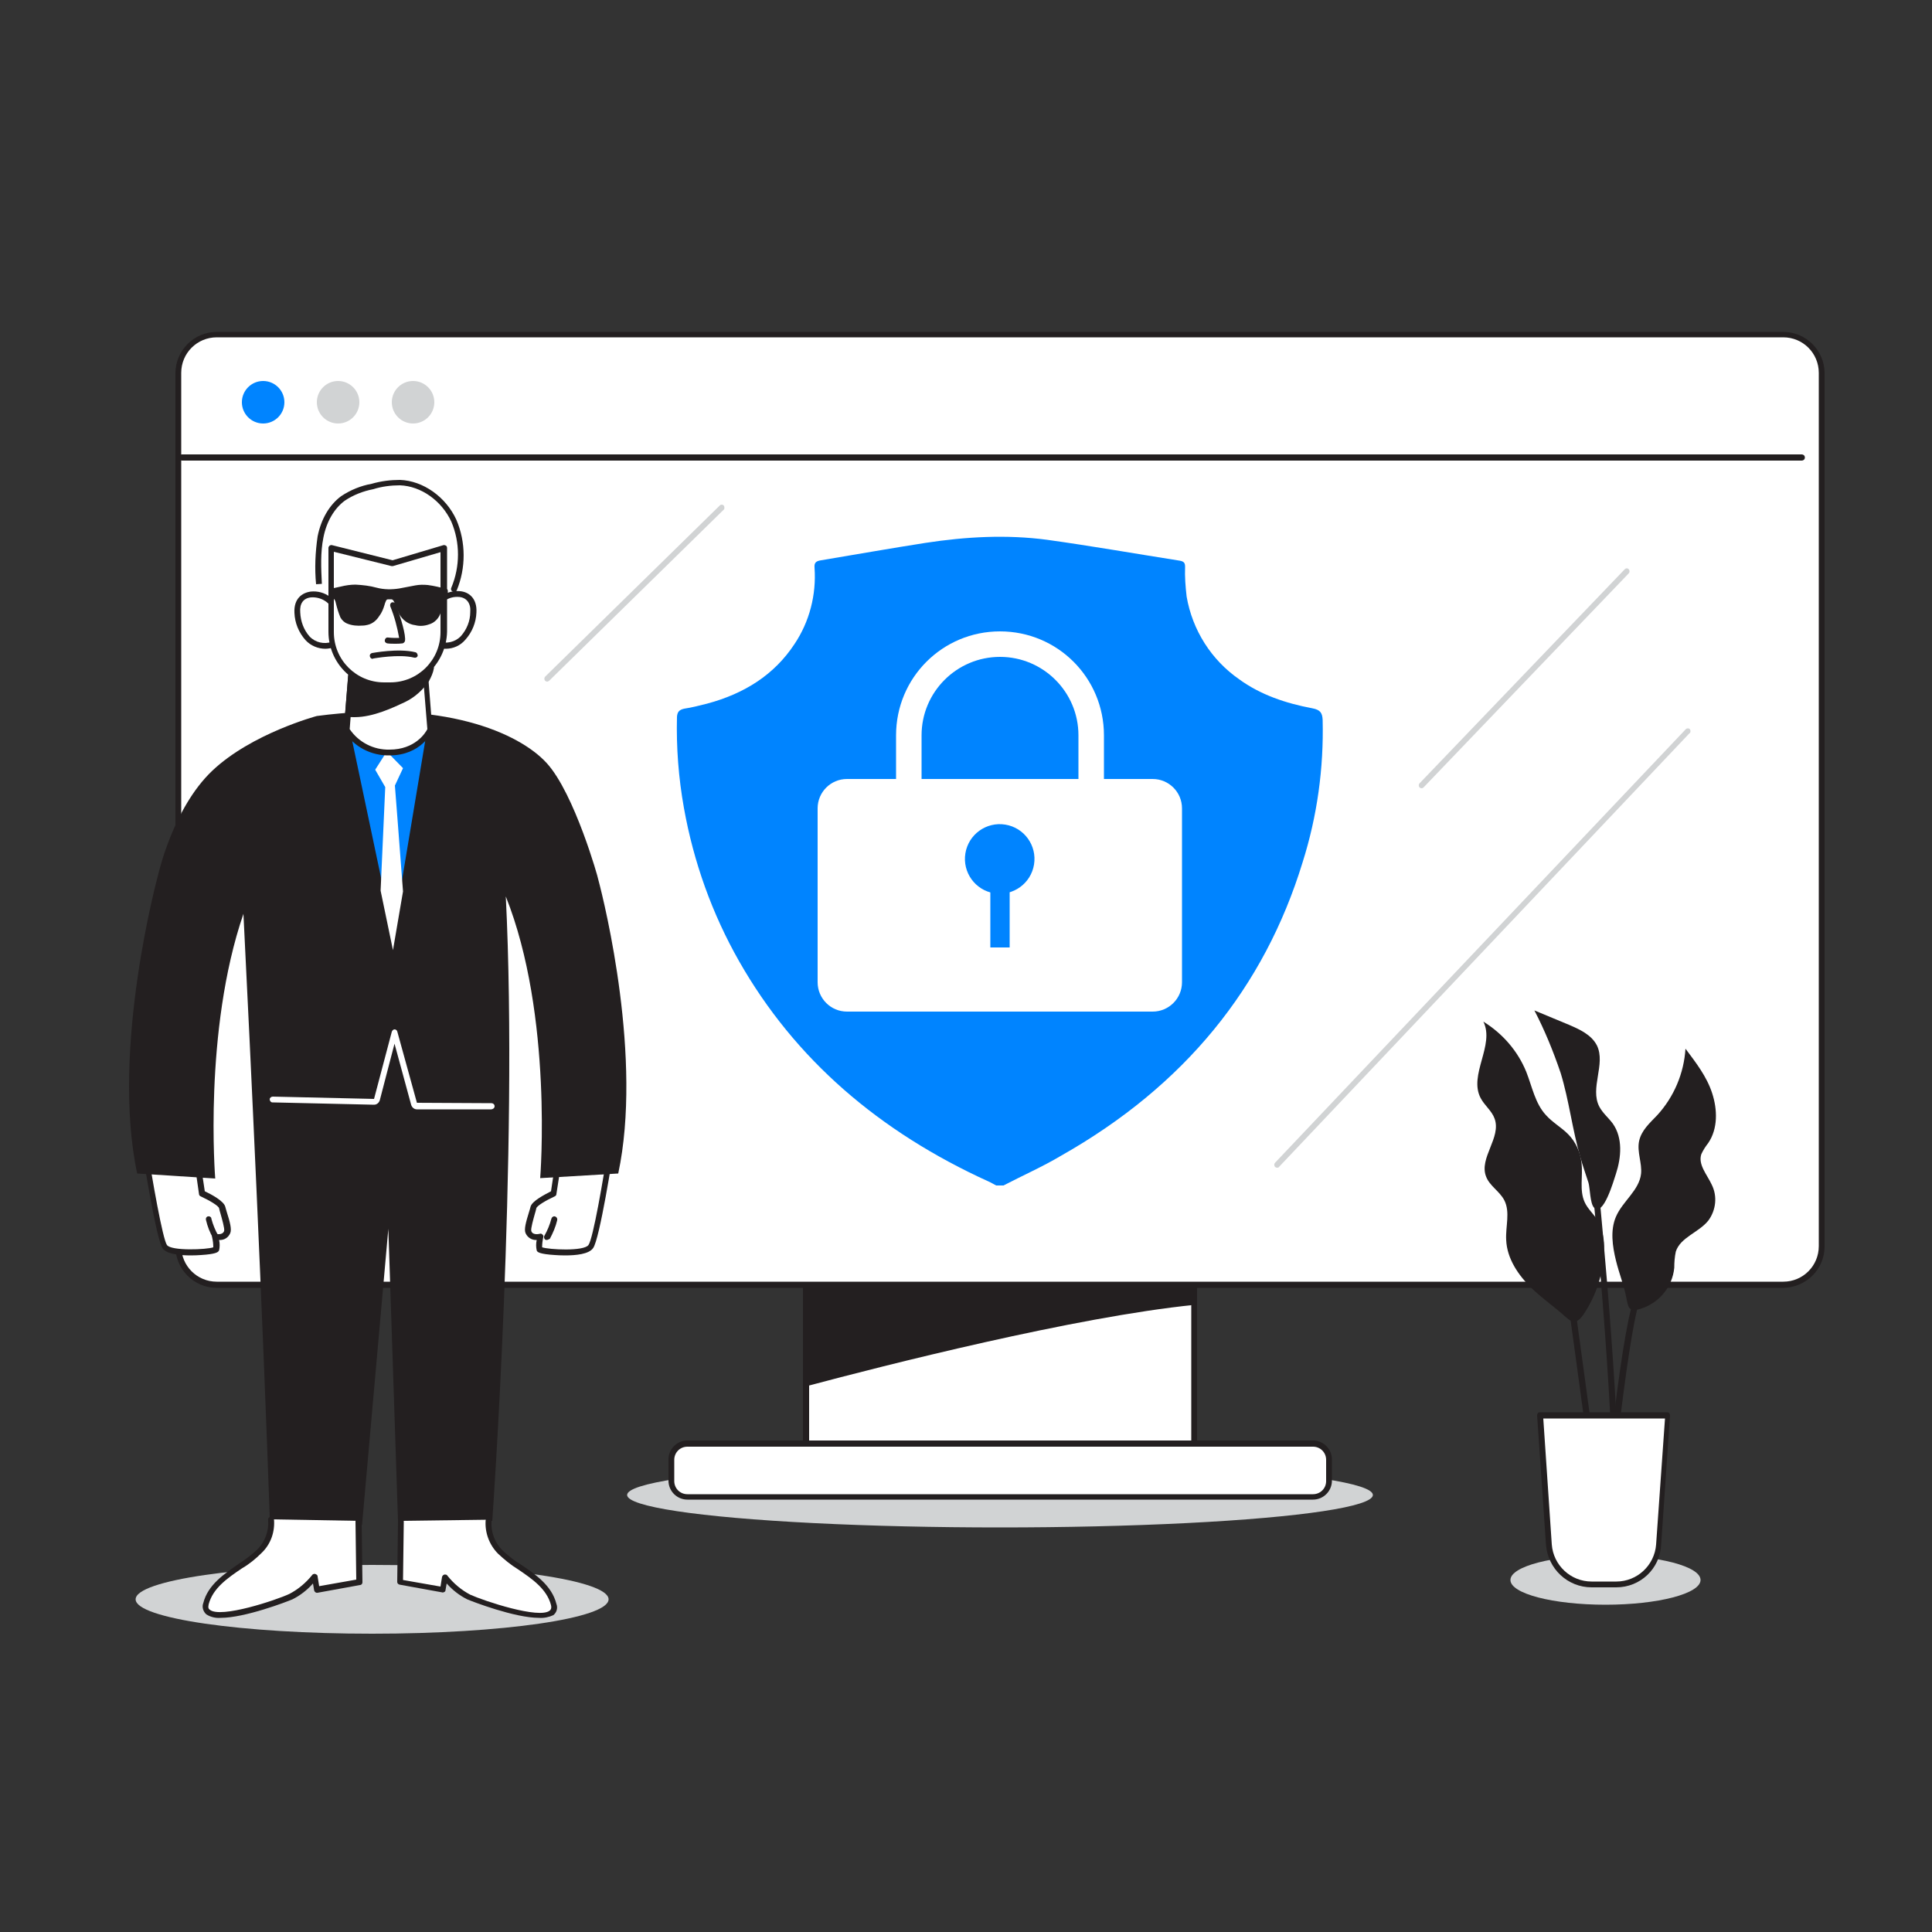 <svg transform="scale(1)" version="1.1" id="Layer_1" xmlns="http://www.w3.org/2000/svg" xmlns:xlink="http://www.w3.org/1999/xlink" x="0px" y="0px" viewBox="0 0 500 500" xml:space="preserve" class="show_show__wrapper__graphic__5Waiy "><rect x="0" y="0" width="500" height="500" fill="#333333" stroke="none"/><title>React</title><style type="text/css">
	.st0{fill:#D1D3D4;}
	.st1{fill:#FFFFFF;}
	.st2{fill:#231F20;}
	.st3{fill:#0084ff;}
</style><g id="Shadows"><ellipse class="st0" cx="415.5" cy="408.9" rx="24.6" ry="6.4"></ellipse><ellipse class="st0" cx="96.3" cy="413.9" rx="61.2" ry="8.9"></ellipse><ellipse class="st0" cx="258.8" cy="386.9" rx="96.5" ry="8.4"></ellipse></g><g id="Computer"><rect class="st1" x="208.6" y="332.4" width="100.4" height="41.9"></rect><path class="st2" d="M309,375H208.6c-0.4,0-0.8-0.3-0.8-0.8v-41.9c0-0.4,0.3-0.7,0.7-0.8c0,0,0,0,0,0H309c0.4,0,0.7,0.3,0.8,0.7
		c0,0,0,0,0,0v41.9C309.8,374.7,309.4,375,309,375z M209.4,373.5h98.9v-40.4h-98.9L209.4,373.5z"></path><path class="st1" d="M177.9,373.6h161.9c2.3,0,4.2,1.9,4.2,4.2v5.5c0,2.3-1.9,4.2-4.2,4.2H177.9c-2.3,0-4.2-1.9-4.2-4.2v-5.5
		C173.7,375.5,175.6,373.6,177.9,373.6z"></path><path class="st2" d="M339.8,388.1H177.9c-2.7,0-4.9-2.2-4.9-4.9l0,0v-5.5c0-2.7,2.2-4.9,4.9-4.9h161.9c2.7,0,4.9,2.2,4.9,4.9v5.5
		C344.7,385.9,342.5,388.1,339.8,388.1L339.8,388.1z M177.9,374.4c-1.9,0-3.4,1.5-3.4,3.4l0,0v5.5c0,1.9,1.5,3.4,3.4,3.4l0,0h161.9
		c1.9,0,3.4-1.5,3.4-3.4l0,0v-5.5c0-1.9-1.5-3.4-3.4-3.4l0,0H177.9z"></path><path class="st2" d="M309,332.4v4.6c-30.6,3.1-79.5,15.5-100.4,21v-25.6H309z"></path><path class="st2" d="M208.6,358.7c-0.2,0-0.3-0.1-0.5-0.1c-0.2-0.1-0.3-0.4-0.3-0.6v-25.5c0-0.4,0.3-0.7,0.7-0.8c0,0,0,0,0,0H309
		c0.4,0,0.7,0.3,0.8,0.7c0,0,0,0,0,0v4.6c0,0.4-0.3,0.7-0.7,0.7c-30.8,3.1-80.4,15.7-100.2,21L208.6,358.7z M209.4,333.2V357
		c20.4-5.4,68.4-17.5,98.9-20.7v-3.1L209.4,333.2z"></path><path class="st1" d="M56.1,86.6h405.5c5.5,0,10,4.5,10,10v226c0,5.5-4.5,10-10,10H56.1c-5.5,0-10-4.5-10-10v-226
		C46.1,91,50.6,86.6,56.1,86.6z"></path><path class="st2" d="M461.5,333.3H56.1c-5.9,0-10.7-4.8-10.7-10.7v-226c0-5.9,4.8-10.7,10.7-10.7h405.4c5.9,0,10.7,4.8,10.7,10.7
		v226C472.2,328.5,467.4,333.2,461.5,333.3z M56.1,87.3c-5.1,0-9.2,4.1-9.2,9.2v226c0,5.1,4.1,9.2,9.2,9.2h405.4
		c5.1,0,9.2-4.1,9.2-9.2v-226c0-5.1-4.1-9.2-9.2-9.2H56.1z"></path><path class="st2" d="M466.3,119.2H47.1c-0.4,0-0.8-0.3-0.8-0.8s0.3-0.8,0.8-0.8h419.2c0.4,0,0.8,0.3,0.8,0.8
		S466.7,119.2,466.3,119.2z"></path><path class="st3" d="M259.7,306.8h-1.9c-0.6-0.3-1.2-0.7-1.9-1c-28.4-12.9-50.2-31.7-64.6-57c-7-12.3-11.8-25.7-14.3-39.7
		c-1.4-7.8-2-15.7-1.8-23.6c0.1-1.2,0.5-1.8,1.9-2.1c2-0.3,3.9-0.8,5.9-1.3c9.7-2.6,17.4-7.5,22.6-15.4c3.9-5.8,5.7-12.8,5.2-19.8
		c-0.1-1.2,0.3-1.7,1.7-1.9c9-1.5,18-3.1,27-4.5c10.4-1.6,21-2.2,31.5-0.8c11.5,1.6,22.9,3.6,34.3,5.4c1.2,0.2,1.4,0.7,1.4,1.6
		c-0.1,2.6,0.1,5.1,0.4,7.7c1.5,8.7,6.4,16.4,13.6,21.4c5.5,4,12,6.2,18.9,7.5c2.2,0.4,2.6,1.3,2.7,3c0.3,12.5-1.4,24.9-5.2,36.9
		c-9.9,32.3-30.5,57.8-62.5,75.9C269.9,301.9,264.7,304.2,259.7,306.8z"></path><path class="st1" d="M219.2,201.6h79.1c4.2,0,7.6,3.4,7.6,7.6v45c0,4.2-3.4,7.6-7.6,7.6h-79.1c-4.2,0-7.6-3.4-7.6-7.6v-45
		C211.6,205,215,201.6,219.2,201.6z"></path><path class="st1" d="M282.4,212.3h-47.2c-1.8,0-3.3-1.5-3.3-3.3v-18.7c0-14.9,12-26.9,26.9-26.9c14.9,0,26.9,12,26.9,26.9
		c0,0,0,0,0,0V209C285.7,210.8,284.3,212.3,282.4,212.3C282.4,212.3,282.4,212.3,282.4,212.3z M238.5,205.7h40.6v-15.4
		c0-11.2-9.1-20.3-20.3-20.3c-11.2,0-20.3,9.1-20.3,20.3c0,0,0,0,0,0V205.7z"></path><ellipse class="st3" transform="matrix(0.16 -0.987 0.987 0.16 -2.095 442.158)" cx="258.8" cy="222.3" rx="9" ry="9"></ellipse><rect class="st3" x="256.3" y="224.1" width="5" height="21.1"></rect><circle class="st3" cx="68.1" cy="104.1" r="5.5"></circle><circle class="st0" cx="87.5" cy="104.1" r="5.5"></circle><circle class="st0" cx="106.9" cy="104.1" r="5.5"></circle><path class="st0" d="M330.5,302.2c-0.2,0-0.4-0.1-0.5-0.2c-0.3-0.3-0.3-0.8,0-1.1l106.2-112.1c0.2-0.3,0.7-0.4,1-0.2
		c0.3,0.2,0.4,0.7,0.2,1c0,0.1-0.1,0.1-0.2,0.2L331,302C330.9,302.2,330.7,302.2,330.5,302.2z"></path><path class="st0" d="M141.6,176.4c-0.2,0-0.4-0.1-0.5-0.2c-0.3-0.3-0.3-0.8,0-1.1l45.3-44.4c0.4-0.2,0.8-0.1,1,0.3
		c0.1,0.3,0.1,0.6,0,0.8l-45.3,44.4C141.9,176.3,141.8,176.4,141.6,176.4z"></path><path class="st0" d="M367.9,204c-0.2,0-0.4-0.1-0.5-0.2c-0.3-0.3-0.3-0.8,0-1.1l53.1-55.4c0.3-0.3,0.7-0.3,1,0c0,0,0,0,0,0
		c0.3,0.3,0.3,0.8,0,1.1l-53.1,55.4C368.3,203.9,368.1,204,367.9,204z"></path></g><g id="Character"><path class="st1" d="M51.1,300.6l1.2,8.4c0,0,4.9,2.2,5.2,3.6s1.7,5.2,1.3,6.3c-0.7,1.9-3.1,1.2-3.1,1.2s0.5,2.5,0.2,3.2
		s-11.6,1.6-13.3-0.6s-5.4-26.3-5.4-26.3"></path><path class="st2" d="M49.4,324.9c-2.8,0-6.2-0.3-7.3-1.8c-1.7-2.4-5.1-24.2-5.5-26.6c-0.1-0.4,0.2-0.8,0.6-0.9c0,0,0,0,0,0
		c0.4-0.1,0.8,0.2,0.8,0.6c1.4,9.2,4.1,24.4,5.2,26s10.4,1.2,12,0.6c0-0.9-0.1-1.7-0.3-2.6c-0.1-0.3,0-0.5,0.2-0.7
		c0.2-0.2,0.5-0.2,0.7-0.2c0.1,0,1.7,0.5,2.2-0.7c0.2-0.6-0.6-3.3-0.9-4.4c-0.2-0.6-0.3-1.1-0.4-1.5c-0.1-0.6-2.4-2-4.8-3.1
		c-0.2-0.1-0.4-0.3-0.4-0.6l-1.2-8.4c-0.1-0.4,0.2-0.8,0.6-0.9c0.4-0.1,0.8,0.2,0.9,0.6l1.2,8c1.7,0.8,4.9,2.5,5.3,4
		c0.1,0.3,0.2,0.8,0.4,1.4c0.8,2.5,1.3,4.4,0.9,5.4c-0.5,1.2-1.6,1.9-2.9,1.8c0.2,0.9,0.2,1.8,0,2.7c-0.2,0.3-0.3,0.8-3.4,1.1
		C53.1,324.7,51.4,324.9,49.4,324.9z"></path><path class="st1" d="M55.8,320.1c-0.8-1.5-1.4-3-1.8-4.6"></path><path class="st2" d="M55.8,320.9c-0.3,0-0.5-0.1-0.6-0.4c-0.9-1.5-1.5-3.1-1.9-4.8c-0.1-0.4,0.1-0.8,0.5-0.9
		c0.4-0.1,0.8,0.1,0.9,0.5c0,0,0,0,0,0.1c0.4,1.5,1,3,1.8,4.4c0.2,0.3,0.1,0.8-0.2,1C56.1,320.8,55.9,320.8,55.8,320.9z"></path><path class="st1" d="M144.5,300.6l-1.2,8.4c0,0-4.9,2.2-5.2,3.6s-1.7,5.2-1.3,6.3c0.7,1.9,3.1,1.2,3.1,1.2s-0.5,2.5-0.2,3.2
		s11.6,1.6,13.3-0.6s5.4-26.3,5.4-26.3"></path><path class="st2" d="M146.2,324.9c-2,0-3.7-0.2-3.9-0.2c-3.1-0.3-3.3-0.8-3.4-1.1c-0.2-0.9-0.2-1.8,0-2.7c-1.2,0.1-2.4-0.6-2.9-1.8
		c-0.4-1,0.1-2.8,0.9-5.4c0.2-0.6,0.3-1,0.4-1.4c0.4-1.5,3.6-3.1,5.3-4l1.2-8c0.1-0.4,0.5-0.7,0.9-0.6c0.4,0.1,0.7,0.4,0.6,0.9
		l-1.3,8.4c0,0.3-0.2,0.5-0.4,0.6c-2.4,1.1-4.7,2.5-4.8,3.1c-0.1,0.4-0.2,0.9-0.4,1.5c-0.3,1.1-1.1,3.8-0.9,4.4
		c0.4,1.2,2.2,0.7,2.2,0.7c0.3-0.1,0.5,0,0.7,0.2c0.2,0.2,0.3,0.4,0.2,0.7c-0.2,0.9-0.3,1.7-0.3,2.6c1.7,0.6,10.8,1.1,12-0.6
		s3.8-16.8,5.2-26c0-0.4,0.4-0.7,0.8-0.7c0.4,0,0.7,0.4,0.7,0.8c0,0,0,0.1,0,0.1c-0.4,2.5-3.8,24.3-5.5,26.6
		C152.4,324.6,149,324.9,146.2,324.9z"></path><path class="st1" d="M141.5,320.1c0.8-1.4,1.4-3,1.8-4.6"></path><path class="st2" d="M141.5,320.9c-0.1,0-0.3,0-0.4-0.1c-0.3-0.2-0.4-0.7-0.2-1c0.8-1.4,1.4-2.9,1.8-4.4c0.1-0.4,0.5-0.7,0.9-0.6
		c0.4,0.1,0.7,0.5,0.6,0.9c0,0,0,0,0,0.1c-0.4,1.7-1.1,3.3-1.9,4.8C142,320.7,141.8,320.9,141.5,320.9z"></path><path class="st2" d="M154.8,227.5L154.8,227.5c0.1,0-6.1-22.1-13.3-30s-26.9-16.5-59.5-12.2c0,0-16.9,4.5-27.1,14.2s-14,27-14,27
		s-12.3,44.8-5.4,77.2l20.2,1.3c0,0-3.1-38.2,7.3-68.5c1.9,38.1,4.8,99,6.9,158.6l23.8-0.5l6.8-76.6l2.5,75.6h24.4
		c0,0,6.8-95.4,3.5-161.6c12.3,30.8,8.9,72.9,8.9,72.9l20.2-1.2C166.3,274.1,156.6,234.2,154.8,227.5z"></path><path class="st1" d="M87.4,159c-1-6-10.9-7.5-10.4-0.4c0.1,2.4,1,4.8,2.7,6.6c1.7,1.8,4.3,2.4,6.7,1.6"></path><path class="st2" d="M84.2,167.9c-1.9,0-3.8-0.8-5.1-2.2c-1.8-2-2.8-4.5-2.9-7.1c-0.2-3.7,2-5.2,4.2-5.5c3.7-0.4,7,2.1,7.7,5.7
		c0.1,0.4-0.2,0.8-0.6,0.9c-0.4,0.1-0.8-0.2-0.9-0.6c0,0,0,0,0,0c-0.6-2.8-3.2-4.7-6.1-4.5c-2,0.2-3,1.6-2.8,3.9
		c0.1,2.3,0.9,4.5,2.4,6.2c1.5,1.6,3.8,2.1,5.8,1.4c0.4-0.2,0.8,0,1,0.4c0.2,0.4,0,0.8-0.4,1C85.8,167.7,85,167.9,84.2,167.9z"></path><path class="st1" d="M112.2,159c1-6,10.9-7.5,10.4-0.4c-0.1,2.5-1,4.8-2.7,6.6c-1.7,1.8-4.3,2.4-6.7,1.6"></path><path class="st2" d="M115.3,167.9c-0.8,0-1.6-0.2-2.4-0.5c-0.4-0.2-0.6-0.6-0.4-1c0.2-0.4,0.6-0.6,1-0.4c0,0,0,0,0,0
		c2,0.7,4.3,0.2,5.8-1.4c1.5-1.7,2.4-3.9,2.4-6.2c0.2-2.2-0.9-3.7-2.8-3.9c-2.9-0.3-5.5,1.6-6.1,4.5c-0.1,0.4-0.4,0.7-0.8,0.6
		c0,0,0,0,0,0c-0.4-0.1-0.7-0.5-0.6-0.9c0.7-3.6,4.1-6.1,7.7-5.7c2.2,0.2,4.4,1.8,4.2,5.5c-0.1,2.6-1.1,5.1-2.9,7.1
		C119.1,167.1,117.3,167.9,115.3,167.9z"></path><polygon class="st3" points="111.3,188.9 104.3,230.6 101.8,245.8 98.5,230.4 89.7,188.9 	"></polygon><path class="st2" d="M101.8,246.6c-0.4,0-0.7-0.2-0.8-0.6l-12-57c0-0.2,0-0.5,0.2-0.6c0.1-0.2,0.4-0.3,0.6-0.3h21.6
		c0.2,0,0.4,0.1,0.6,0.3c0.1,0.2,0.2,0.4,0.2,0.6l-9.5,56.9C102.4,246.3,102.1,246.5,101.8,246.6L101.8,246.6z M90.7,189.6l11,52.2
		l8.7-52.2H90.7z"></path><path class="st1" d="M102.2,203.3c0,0,1.3,16.7,2.1,27.4l-2.6,15.2l-3.2-15.4l1.2-26.8l-2.6-4.5l3-4.7l4.2,4.3L102.2,203.3z"></path><path class="st1" d="M111.3,188.9c0,0-2.7,5.9-10.5,5.9c-4.4,0.1-8.6-2.1-11-5.9l0.3-4.2l0.8-9.7l0.7-9.1h17.9l0.6,7.4l0.2,2.4
		L111.3,188.9z"></path><path class="st2" d="M100.8,195.5c-4.7,0.1-9.2-2.2-11.7-6.2c-0.1-0.1-0.1-0.3-0.1-0.4l1.8-23c0-0.4,0.4-0.7,0.7-0.7h17.9
		c0.4,0,0.7,0.3,0.7,0.7l1.8,23c0,0.1,0,0.3-0.1,0.4C111.8,189.4,109,195.5,100.8,195.5z M90.5,188.7c2.3,3.4,6.2,5.4,10.3,5.3
		c6.6,0,9.3-4.3,9.8-5.3l-1.8-22.1H92.2L90.5,188.7z"></path><path class="st2" d="M111.4,172.6c-0.2,1.1-0.6,2.2-1.2,3.1c-1.5,2.2-3.5,4-5.9,5.2c-3.9,2.1-9.6,4.5-14.3,3.8l0.8-9.7
		c3.4,0.4,6.9,0.5,10.3,0.1c3-0.1,6-0.7,8.9-1.7C110.5,173.1,111,172.9,111.4,172.6z"></path><path class="st2" d="M91.8,185.6c-0.6,0-1.3,0-1.9-0.1c-0.4-0.1-0.7-0.4-0.6-0.8l0.8-9.7c0-0.4,0.4-0.7,0.8-0.7c0,0,0,0,0.1,0
		c3.4,0.4,6.8,0.4,10.2,0.1c3-0.1,5.9-0.7,8.7-1.7c0.5-0.2,0.9-0.4,1.3-0.6c0.4-0.2,0.8-0.1,1,0.3c0.1,0.2,0.1,0.3,0.1,0.5
		c-0.2,1.2-0.7,2.3-1.3,3.4c-1.6,2.3-3.7,4.2-6.2,5.4C101.8,183.1,96.6,185.6,91.8,185.6z M90.8,184c4.7,0.4,10.2-2.2,13.1-3.8
		c2.3-1.1,4.2-2.8,5.6-4.9c0.3-0.4,0.5-0.8,0.7-1.3c-2.9,1-6,1.6-9.1,1.8c-3.2,0.3-6.5,0.3-9.7,0L90.8,184z"></path><path class="st1" d="M101,177.2h-1.6c-7.6,0-13.7-6.2-13.7-13.7v-21.7l15.8,3.9l13.2-3.9v21.7C114.8,171.1,108.6,177.2,101,177.2
		C101,177.3,101,177.3,101,177.2z"></path><path class="st2" d="M101,178h-1.6c-8,0-14.4-6.5-14.4-14.5v-21.7c0-0.2,0.1-0.4,0.3-0.6c0.2-0.1,0.4-0.2,0.7-0.1l15.6,3.9
		l13.1-3.9c0.2-0.1,0.5,0,0.7,0.1c0.2,0.1,0.3,0.4,0.3,0.6v21.7C115.5,171.5,109,178,101,178C101,178,101,178,101,178z M86.4,142.8
		v20.8c0,7.2,5.8,13,13,13h1.6c7.2,0,13-5.8,13-13v-20.7l-12.3,3.6c-0.1,0-0.3,0-0.4,0L86.4,142.8z"></path><path class="st2" d="M85.7,153.6v-1.2c0.1,0,0.2-0.1,0.2-0.1l2.3-0.5c1.2-0.3,2.5-0.5,3.8-0.5c1.9,0.1,3.7,0.3,5.5,0.8
		c1.9,0.5,3.9,0.5,5.8,0.2c1.4-0.3,2.8-0.5,4.2-0.8c1.1-0.2,2.1-0.2,3.2-0.1c1.6,0.2,3.2,0.6,4.8,1c0.2,0,0.4,0.2,0.4,0.5
		c0,0.4,0,0.7,0,1.1c0,0.2-0.1,0.4-0.3,0.5c-0.3,0.2-0.5,0.5-0.6,0.8c-0.1,0.2-0.2,0.4-0.2,0.6c-0.2,0.8-0.4,1.6-0.7,2.5
		c-0.4,1.5-1.6,2.8-3.1,3.2c-1.1,0.4-2.4,0.5-3.5,0.2c-1.8-0.2-3.3-1.3-4.2-2.9c-0.4-0.8-0.7-1.6-1-2.4c-0.1-0.4-0.3-0.7-0.5-1.1
		c-0.1-0.1-0.2-0.2-0.4-0.3c-0.3,0-0.6,0-0.9,0c-0.3,0-0.5,0.1-0.6,0.4c-0.2,0.4-0.3,0.7-0.4,1.1c-0.3,1-0.7,2-1.4,2.9
		c-0.7,1.1-1.7,1.9-2.9,2.2c-0.4,0.1-0.9,0.2-1.4,0.2c-1.3,0.1-2.7,0-3.9-0.5c-0.8-0.3-1.4-0.9-1.8-1.6c-0.5-1.2-0.9-2.5-1.2-3.8
		c-0.1-0.5-0.3-0.9-0.7-1.2C86,154.4,85.8,154,85.7,153.6z"></path><path class="st2" d="M117.5,153.2c-0.1,0-0.2,0-0.3-0.1c-0.4-0.1-0.6-0.6-0.4-1c0,0,0,0,0,0c2.3-5.5,2.3-11.7,0-17.1
		c-2.5-5.4-7.8-9.2-13.3-9.4c-2.3,0-4.7,0.3-6.9,1c-2.6,0.5-5.2,1.5-7.4,3c-2.7,2-4.7,5.4-5.5,9.5c-0.8,3.9-0.6,8-0.4,12l-1.5,0.1
		c-0.4-4.1-0.2-8.3,0.4-12.4c0.9-4.5,3.1-8.2,6.1-10.4c2.4-1.6,5.1-2.7,7.9-3.2c2.4-0.7,4.9-1,7.3-1c6,0.2,11.9,4.4,14.6,10.3
		c2.5,5.8,2.5,12.5,0.1,18.3C118.1,153,117.9,153.2,117.5,153.2z"></path><path class="st2" d="M102.3,166.6c-0.7,0-1.4,0-2.1-0.1c-0.4-0.1-0.7-0.4-0.6-0.9c0.1-0.4,0.4-0.7,0.9-0.6c0.9,0.1,1.8,0.1,2.8,0.1
		c-0.5-2.8-1.2-5.5-2.3-8.2c-0.1-0.4,0-0.8,0.4-1c0.4-0.1,0.8,0,1,0.4c1.4,3.7,2.7,8.2,2.4,9.6c-0.1,0.3-0.3,0.5-0.6,0.6
		C103.5,166.6,102.9,166.6,102.3,166.6z"></path><path class="st2" d="M96.4,169.8c0.3-0.1,6.7-1.3,10.8-0.2"></path><path class="st2" d="M96.4,170.5c-0.4,0-0.7-0.4-0.7-0.8c0-0.3,0.2-0.6,0.6-0.7c0.1,0,6.8-1.3,11.2-0.2c0.4,0.1,0.6,0.5,0.6,0.9
		c-0.1,0.4-0.5,0.6-0.9,0.5c0,0,0,0,0,0c-4-1-10.4,0.2-10.5,0.2L96.4,170.5z"></path><path class="st1" d="M103.7,393.6l-0.2,15.7l11,2l0.5-3.3c1.7,2.1,3.8,3.9,6.2,5.2c3.4,1.6,23.7,8.7,22,1.9s-10.1-9.6-13.8-13.6
		c-2.2-2.2-3.3-5.2-3-8.2"></path><path class="st2" d="M139.5,418.7c-6.3,0-17.2-4.2-18.6-4.8c-2-1-3.8-2.4-5.3-4.1l-0.3,1.7c0,0.2-0.1,0.4-0.3,0.5
		c-0.2,0.1-0.4,0.2-0.6,0.1l-11-2c-0.4-0.1-0.6-0.4-0.6-0.7l0.2-15.7c0-0.4,0.3-0.7,0.8-0.7l0,0c0.4,0,0.7,0.3,0.7,0.8c0,0,0,0,0,0
		l-0.2,15.1l9.7,1.7l0.4-2.5c0.1-0.4,0.5-0.7,0.9-0.6c0.2,0,0.4,0.1,0.5,0.3c1.6,2,3.6,3.7,5.9,4.9c3.5,1.6,17.9,6.4,20.6,4.1
		c0.2-0.2,0.5-0.5,0.3-1.4c-1.1-4.2-4.9-6.8-8.6-9.3c-1.8-1.1-3.5-2.5-5.1-4c-2.3-2.3-3.5-5.6-3.2-8.8c0.1-0.4,0.5-0.7,0.9-0.6
		c0.4,0.1,0.7,0.5,0.6,0.9c-0.2,2.8,0.8,5.6,2.8,7.6c1.5,1.4,3.1,2.7,4.8,3.7c3.7,2.5,8,5.4,9.2,10.2c0.4,1,0.1,2.2-0.8,2.9
		C142.1,418.5,140.8,418.8,139.5,418.7z"></path><path class="st1" d="M92.9,393.6l0.1,15.7l-11,2l-0.5-3.4c-1.7,2.1-3.8,3.9-6.2,5.2c-3.5,1.6-23.7,8.7-22,1.9s10.1-9.6,13.8-13.6
		c2.2-2.2,3.3-5.2,3-8.2"></path><path class="st2" d="M57.1,418.7c-1.3,0.1-2.6-0.2-3.7-0.9c-0.8-0.7-1.2-1.9-0.8-2.9c1.2-4.8,5.5-7.6,9.2-10.2
		c1.7-1.1,3.3-2.3,4.8-3.7c2-2,3-4.8,2.8-7.6c-0.1-0.4,0.2-0.8,0.6-0.9c0,0,0,0,0,0c0.4-0.1,0.8,0.2,0.9,0.6c0,0,0,0,0,0
		c0.3,3.3-0.8,6.5-3.2,8.8c-1.5,1.5-3.2,2.9-5.1,4c-3.7,2.5-7.5,5.1-8.6,9.3c-0.2,0.9,0,1.2,0.3,1.4c2.8,2.3,17.2-2.5,20.6-4.1
		c2.3-1.2,4.3-2.9,5.9-4.9c0.2-0.3,0.7-0.4,1.1-0.1c0.2,0.1,0.3,0.3,0.3,0.5l0.4,2.5l9.6-1.7l-0.2-15.1c0-0.4,0.3-0.8,0.8-0.8
		s0.8,0.3,0.8,0.8l0.2,15.8c0,0.4-0.3,0.7-0.6,0.7l-11,2c-0.4,0.1-0.8-0.2-0.9-0.6c0,0,0,0,0,0l-0.3-1.8c-1.5,1.7-3.3,3.1-5.3,4.1
		C74.3,414.5,63.4,418.7,57.1,418.7z"></path><path class="st1" d="M127.1,287.1h-19.2c-0.7,0-1.3-0.5-1.5-1.2l-4.3-15.8l-3.8,14.6c-0.2,0.7-0.8,1.2-1.5,1.2l-26.3-0.6
		c-0.4,0-0.7-0.4-0.7-0.8c0,0,0,0,0,0c0-0.4,0.4-0.7,0.8-0.7l26.2,0.6l4.6-17.4c0.1-0.3,0.4-0.6,0.7-0.6l0,0c0.3,0,0.6,0.2,0.7,0.5
		l5.1,18.5l19.3,0.1c0.4,0,0.8,0.3,0.8,0.8S127.5,287.1,127.1,287.1L127.1,287.1z"></path></g><g id="Plant"><path class="st2" d="M415.1,323.5c0.2-2.6-0.4-5.2-1.6-7.6c-1-1.7-2.6-3-3.4-4.8c-1.4-3.1-0.4-6.7-0.8-10.1
		c-0.3-2.8-1.5-5.5-3.5-7.5c-1.8-1.8-4-3-5.7-4.9c-2.8-3-3.6-7.4-5.1-11.2c-2.2-5.4-6.1-9.9-11.1-13c3,6.1-3.9,13.8-0.7,19.8
		c1,1.9,2.9,3.3,3.6,5.3c1.8,4.9-4.1,10.2-2.2,15c0.9,2.4,3.5,3.8,4.7,6.1c1.6,3.1,0.3,6.8,0.5,10.3c0.2,4.8,3.1,9.1,6.6,12.5
		c2.2,2.1,4.6,3.9,6.9,5.8c2.8,2.2,4,4.6,6.5,1C413.1,335.3,415,329.5,415.1,323.5z"></path><path class="st2" d="M418.2,326.2c-0.9-3.7-1.5-7.8,0-11.3c1.7-4,6-6.8,6.5-11.1c0.3-2.8-1.1-5.7-0.5-8.5s2.8-4.7,4.7-6.7
		c4.3-4.7,6.9-10.8,7.3-17.2c2.7,3.6,5.5,7.2,6.9,11.5s1.5,9.2-1,12.9c-0.7,0.9-1.3,1.8-1.8,2.9c-0.9,2.7,1.5,5.3,2.7,7.9
		c1.5,3,1.1,6.6-0.9,9.3c-2.5,3.1-7.2,4.3-8.4,8c-0.3,1.4-0.4,2.8-0.4,4.2c-0.5,5.1-4.1,9.3-9,10.7c-2.9,0.7-2.9-0.5-3.4-2.9
		C420.3,332.7,419,329.5,418.2,326.2z"></path><path class="st2" d="M409,299.5c-2.1-7.2-2.9-14.6-5.1-21.8c-1.9-5.6-4.1-11-6.8-16.2l8.9,3.7c2.8,1.2,5.9,2.6,7.3,5.4
		c2.3,4.8-1.9,11,0.6,15.8c0.9,1.7,2.4,2.9,3.5,4.4c2.6,3.7,2.2,8.7,0.8,13c-0.6,1.8-3.3,11.3-5.7,8.7c-1-1.1-1-5-1.4-6.4
		C410.4,303.9,409.6,301.7,409,299.5z"></path><path class="st2" d="M413.8,394.5c-1.8-11.7-7.3-52.9-7.4-53.3l1.6-0.2c0.1,0.4,5.6,41.6,7.4,53.3L413.8,394.5z"></path><path class="st2" d="M416,405.6h-1.7c0.1-13.9,5.9-67,9.2-70.6l1.2,1.1C422.2,338.8,416.1,390.1,416,405.6z"></path><path class="st2" d="M419,402.9l-1.6-0.1c1.3-29.9-5-92.8-5.1-93.4l1.6-0.2C413.9,309.9,420.3,372.9,419,402.9z"></path><path class="st1" d="M398.6,366.3h33l-2.3,33.4c-0.4,5.8-5.2,10.3-11,10.3h-6.4c-5.8,0-10.6-4.5-11-10.3L398.6,366.3z"></path><path class="st2" d="M418.3,410.8h-6.4c-6.2,0-11.3-4.8-11.8-11l-2.3-33.5c0-0.2,0.1-0.4,0.2-0.6c0.1-0.1,0.3-0.2,0.5-0.2h33
		c0.2,0,0.4,0.1,0.5,0.2c0.1,0.2,0.2,0.4,0.2,0.6l-2.3,33.5C429.6,406,424.5,410.8,418.3,410.8z M399.4,367.1l2.2,32.6
		c0.4,5.4,4.9,9.6,10.3,9.6h6.4c5.4,0,9.9-4.2,10.3-9.6l2.3-32.6L399.4,367.1z"></path></g></svg>